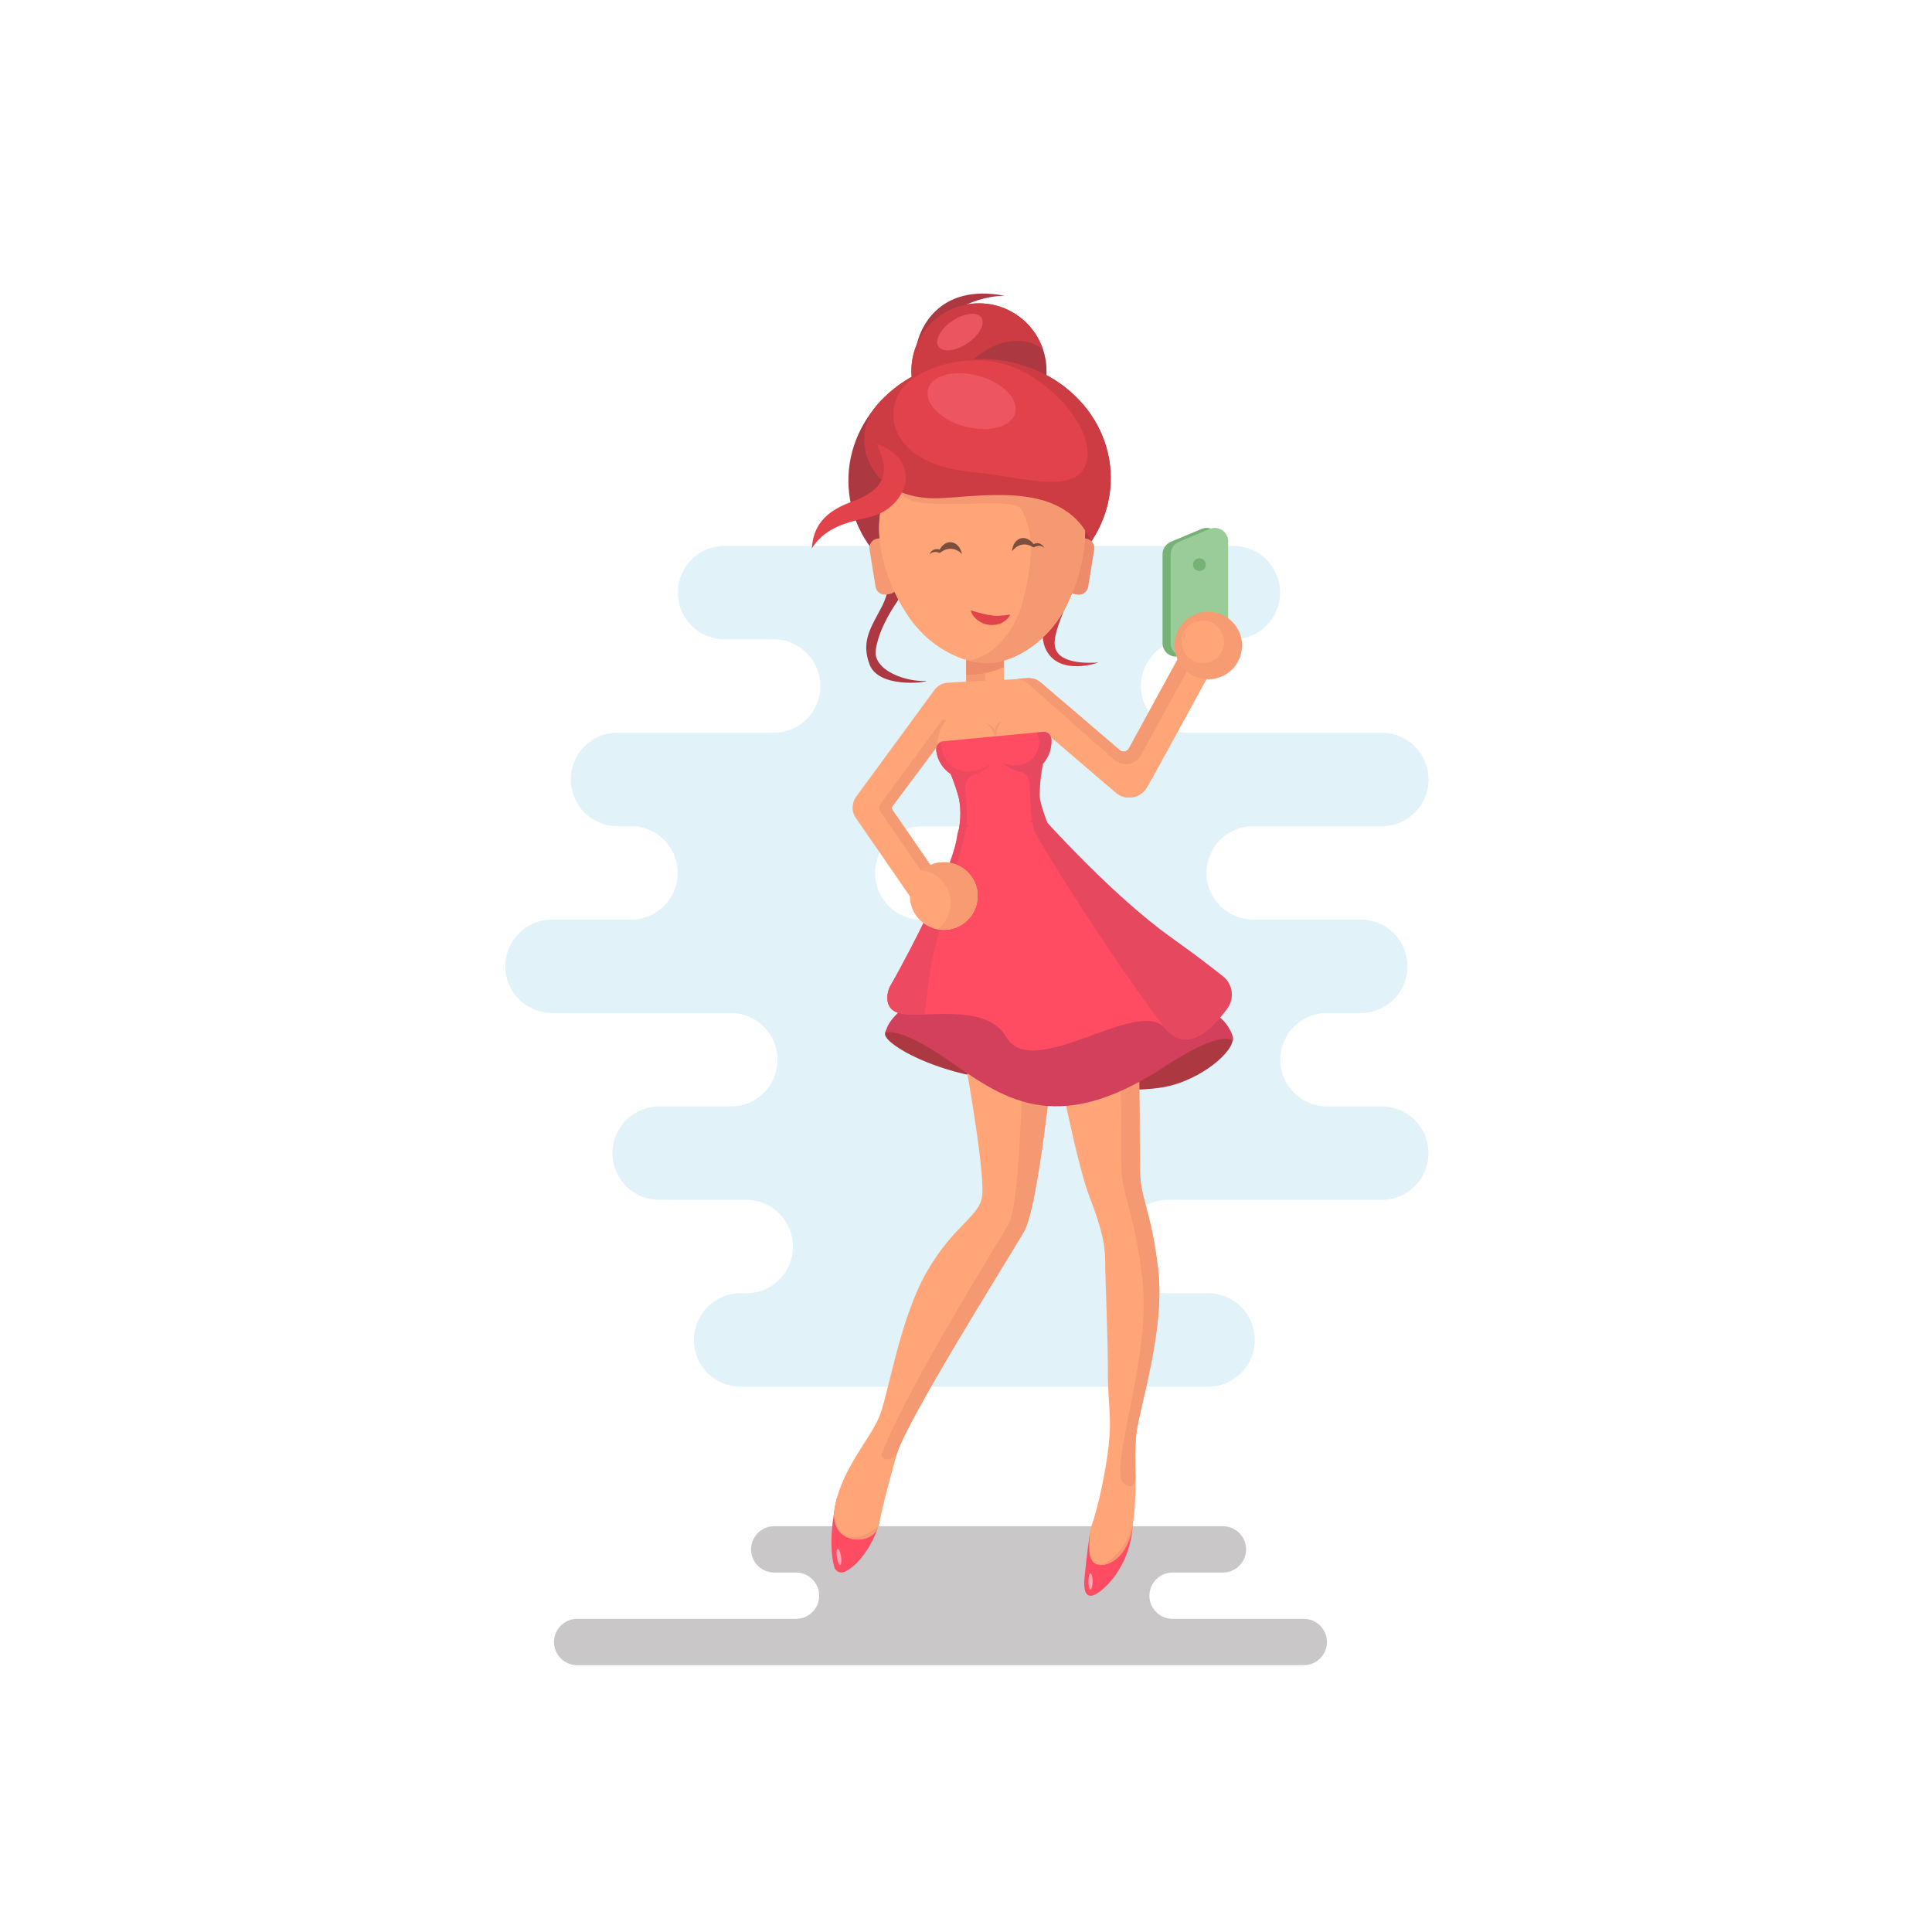 <svg width="1001" height="1001" viewBox="0 0 1001 1001" fill="none" xmlns="http://www.w3.org/2000/svg">
<g clip-path="url(#clip0_995:1085)">
<path opacity="0.35" d="M740.128 403.858C740.128 390.458 729.328 379.658 715.928 379.658H615.328C601.928 379.658 591.128 368.858 591.128 355.458C591.128 342.058 601.928 331.258 615.328 331.258H639.028C652.428 331.258 663.228 320.458 663.228 307.058C663.228 293.658 652.428 282.858 639.028 282.858H375.428C362.028 282.858 351.228 293.658 351.228 307.058C351.228 320.458 362.028 331.258 375.428 331.258H400.828C414.228 331.258 425.028 342.058 425.028 355.458C425.028 368.858 414.228 379.658 400.828 379.658H319.928C306.528 379.658 295.728 390.458 295.728 403.858C295.728 417.258 306.528 428.058 319.928 428.058H326.928C340.328 428.058 351.128 438.858 351.128 452.258C351.128 465.658 340.328 476.458 326.928 476.458H286.028C272.628 476.458 261.828 487.258 261.828 500.658C261.828 514.058 272.628 524.858 286.028 524.858H378.628C392.028 524.858 402.828 535.658 402.828 549.058C402.828 562.458 392.028 573.258 378.628 573.258H341.528C328.128 573.258 317.328 584.058 317.328 597.458C317.328 610.858 328.128 621.658 341.528 621.658H386.628C400.028 621.658 410.828 632.458 410.828 645.858C410.828 659.258 400.028 670.058 386.628 670.058H383.728C370.328 670.058 359.528 680.858 359.528 694.258C359.528 707.658 370.328 718.458 383.728 718.458H625.928C639.328 718.458 650.128 707.658 650.128 694.258C650.128 680.858 639.328 670.058 625.928 670.058H605.128C591.728 670.058 580.928 659.258 580.928 645.858C580.928 632.458 591.728 621.658 605.128 621.658H715.928C729.328 621.658 740.128 610.858 740.128 597.458C740.128 584.058 729.328 573.258 715.928 573.258H687.528C674.128 573.258 663.328 562.458 663.328 549.058C663.328 535.658 674.128 524.858 687.528 524.858H705.028C718.428 524.858 729.228 514.058 729.228 500.658C729.228 487.258 718.428 476.458 705.028 476.458H649.328C635.928 476.458 625.128 465.658 625.128 452.258C625.128 438.858 635.928 428.058 649.328 428.058H715.928C729.328 428.058 740.128 417.258 740.128 403.858ZM498.528 476.558H477.628C464.228 476.558 453.428 465.758 453.428 452.358C453.428 438.958 464.228 428.158 477.628 428.158H498.528C511.928 428.158 522.728 438.958 522.728 452.358C522.828 465.658 511.928 476.558 498.528 476.558Z" fill="#A9DBED"/>
<path opacity="0.45" d="M687.528 850.758C687.528 857.358 682.128 862.758 675.528 862.758H299.028C292.428 862.758 287.028 857.358 287.028 850.758C287.028 844.158 292.428 838.758 299.028 838.758H412.428C419.028 838.758 424.428 833.358 424.428 826.758C424.428 820.158 419.028 814.758 412.428 814.758H401.128C394.528 814.758 389.128 809.358 389.128 802.758C389.128 796.158 394.528 790.758 401.128 790.758H633.628C640.228 790.758 645.628 796.158 645.628 802.758C645.628 809.358 640.228 814.758 633.628 814.758H607.528C600.928 814.758 595.528 820.158 595.528 826.758C595.528 833.358 600.928 838.758 607.528 838.758H675.528C682.128 838.758 687.528 844.158 687.528 850.758Z" fill="#898386"/>
<path opacity="0.51" d="M505.828 409.258C506.228 423.158 505.328 429.758 505.328 429.758C506.228 430.658 506.428 430.758 507.528 430.758C506.128 431.158 504.528 431.558 504.528 435.258C504.528 448.258 504.228 511.658 502.328 526.158C490.428 524.258 476.428 526.258 468.128 525.358C456.828 524.058 459.628 513.558 461.328 510.758C493.928 457.658 495.728 433.258 495.728 433.258C495.728 433.258 496.228 430.558 496.928 429.158C497.428 426.058 498.028 421.058 497.128 415.158C496.728 412.358 494.728 405.958 492.528 400.958C492.428 400.858 492.328 400.758 492.128 400.658C488.428 398.158 485.828 394.058 485.128 389.158C485.128 389.158 485.128 389.058 485.128 388.958C484.828 386.458 486.428 384.258 488.728 384.058L491.528 383.758C491.228 385.358 492.028 393.558 499.728 396.858C505.728 399.358 512.628 396.958 514.728 394.658C515.128 396.558 512.728 399.758 509.628 401.958C507.228 403.658 505.828 406.358 505.828 409.258Z" fill="#DB485F"/>
<path d="M520.128 336.958H500.628V368.758H520.128V336.958Z" fill="#FFA578"/>
<path d="M510.428 336.958H500.628V353.658H510.428V336.958Z" fill="#F49971"/>
<path d="M500.628 349.558C504.728 349.658 512.528 349.158 520.128 345.658V336.958H500.628V349.558Z" fill="#ED8C6B"/>
<path d="M597.028 403.058L630.928 341.158L615.128 332.558L584.928 387.758C583.928 389.558 581.628 389.958 580.128 388.658L539.128 353.558C535.328 350.358 529.628 350.758 526.428 354.558C523.228 358.358 523.628 364.058 527.428 367.258L574.228 407.358L578.228 410.758C583.228 414.958 590.828 413.658 594.128 408.058L597.028 403.058Z" fill="#FFA578"/>
<path d="M597.028 403.058L630.928 341.158L615.128 332.558L584.928 387.758C583.928 389.558 581.628 389.958 580.128 388.658L539.128 353.558C535.328 350.358 529.628 350.758 526.428 354.558C523.228 358.358 523.628 364.058 527.428 367.258L574.228 407.358L578.228 410.758C583.228 414.958 590.828 413.658 594.128 408.058L597.028 403.058Z" fill="#FFA578"/>
<path d="M538.728 390.558L491.028 392.958C490.628 392.958 490.228 392.658 490.228 392.258L488.528 358.958C488.428 356.158 490.528 353.758 493.428 353.558L529.128 351.758C533.728 351.558 537.728 355.058 537.928 359.758L539.428 389.858C539.428 390.158 539.128 390.558 538.728 390.558Z" fill="#FFA578"/>
<path d="M577.428 393.758C581.728 397.458 588.428 396.258 591.128 391.258L621.428 335.958L615.128 332.558L584.928 387.758C583.928 389.558 581.628 389.958 580.128 388.658L539.128 353.558C536.228 351.058 532.928 350.958 526.328 351.858C526.328 351.858 529.728 351.458 533.328 354.758C546.128 366.358 577.428 393.758 577.428 393.758Z" fill="#F49971"/>
<path d="M496.828 355.458C492.828 352.558 487.228 353.358 484.228 357.358L443.528 412.858C442.728 414.058 442.128 415.258 441.928 416.658C441.428 418.958 441.828 421.458 443.328 423.658L472.228 465.558C475.028 469.658 480.628 470.658 484.728 467.858C488.828 465.058 489.828 459.458 487.028 455.358L461.728 418.658L498.728 368.158C501.728 363.958 500.828 358.358 496.828 355.458Z" fill="#FFA578"/>
<path d="M462.428 417.659L492.028 378.259L490.228 373.659C489.828 372.659 488.528 372.559 487.928 373.359L458.328 413.659L456.228 416.459C455.328 417.659 455.328 419.259 456.128 420.459L458.128 423.359L487.028 465.359C489.028 462.359 489.028 458.359 486.928 455.259L462.328 419.559C462.028 418.959 462.028 418.159 462.428 417.659Z" fill="#F49971"/>
<path d="M469.628 523.258C466.828 523.258 460.628 530.158 458.628 535.058C456.628 539.958 480.828 554.058 509.928 558.458C539.028 562.858 586.128 567.458 605.828 562.658C625.528 557.858 642.528 541.658 637.928 536.258C635.628 533.758 599.628 523.258 599.628 523.258H469.628Z" fill="#AC3942"/>
<path d="M564.628 794.758C564.628 794.758 563.028 805.558 561.928 817.158C560.228 834.858 572.028 822.758 572.028 822.758C572.028 822.758 585.328 812.058 586.828 790.758C588.328 769.458 565.828 788.558 564.628 794.758Z" fill="#FF4C63"/>
<path d="M433.528 776.558C433.528 776.558 428.328 797.558 432.228 811.858C432.828 814.158 435.528 815.458 437.728 814.358C446.528 810.258 453.728 796.658 455.528 789.058C457.528 780.258 443.028 762.358 433.528 776.558Z" fill="#FF4C63"/>
<path d="M511.214 310.658C548.706 308.449 577.455 278.768 575.428 244.364C573.401 209.96 541.364 183.861 503.873 186.07C466.381 188.28 437.632 217.96 439.659 252.364C441.686 286.768 473.723 312.867 511.214 310.658Z" fill="#AC3942"/>
<path d="M507.228 227.158C526.558 227.158 542.228 211.488 542.228 192.158C542.228 172.828 526.558 157.158 507.228 157.158C487.898 157.158 472.228 172.828 472.228 192.158C472.228 211.488 487.898 227.158 507.228 227.158Z" fill="#AC3942"/>
<path d="M553.928 271.758C553.928 271.758 554.428 293.458 548.728 304.458C543.028 315.458 537.128 327.458 542.128 336.958C549.228 350.458 569.128 343.258 569.128 343.258C563.628 343.558 547.028 344.258 546.428 333.758C545.828 323.258 561.428 296.358 561.228 294.358C561.228 292.358 560.928 271.358 553.928 271.758Z" fill="#CD3B43"/>
<path d="M520.528 153.258C520.528 153.258 491.128 152.058 474.228 183.358C475.128 170.558 486.328 146.558 520.528 153.258Z" fill="#AC3942"/>
<path d="M473.828 181.558C479.728 163.158 499.428 152.958 517.828 158.858C528.928 162.458 537.128 171.058 540.428 181.358C533.928 174.858 517.228 173.258 502.028 188.358C491.928 198.458 481.328 206.158 478.028 211.658C472.428 203.058 470.528 192.058 473.828 181.558Z" fill="#CD3B43"/>
<path d="M462.328 281.158C462.328 281.158 462.828 302.858 457.128 313.858C451.428 324.858 445.928 332.058 450.528 344.258C455.128 356.558 479.428 353.758 480.128 352.758C469.828 353.558 452.428 347.458 453.728 336.958C455.828 321.158 469.828 305.758 469.728 303.758C469.628 301.758 469.328 280.758 462.328 281.158Z" fill="#AC3942"/>
<path d="M512.928 343.458C498.928 344.258 480.528 334.958 469.728 317.858C456.928 298.458 448.828 268.158 462.828 248.558C492.428 246.858 522.028 245.058 551.628 243.358C567.728 261.158 563.228 292.258 552.928 313.058C544.128 331.158 526.928 342.658 512.928 343.458Z" fill="#FFA578"/>
<path d="M461.028 307.758L459.228 308.058C456.528 308.458 454.028 306.658 453.628 303.958L450.528 284.658C450.128 281.958 451.928 279.458 454.628 279.058L456.428 278.758C459.128 278.358 461.628 280.158 462.028 282.858L465.128 302.158C465.528 304.758 463.728 307.258 461.028 307.758Z" fill="#F49971"/>
<path d="M556.428 307.758L558.228 308.058C560.928 308.458 563.428 306.658 563.828 303.958L566.928 284.658C567.328 281.958 565.528 279.458 562.828 279.058L561.028 278.758C558.328 278.358 555.828 280.158 555.428 282.858L552.328 302.158C551.928 304.758 553.828 307.258 556.428 307.758Z" fill="#ED8C6B"/>
<path d="M512.928 343.458C498.928 344.258 480.528 334.958 469.728 317.858C456.928 298.458 448.828 268.158 462.828 248.558C492.428 246.858 522.028 245.058 551.628 243.358C567.728 261.158 563.228 292.258 552.928 313.058C544.128 331.158 526.928 342.658 512.928 343.458Z" fill="#FFA578"/>
<path d="M551.628 243.358C545.328 243.758 473.728 254.758 467.328 255.158C469.328 266.958 524.528 256.358 528.928 263.658C537.428 277.658 533.628 296.358 530.128 310.858C526.128 327.358 514.028 341.058 501.328 342.158C505.328 343.258 509.328 343.758 513.028 343.558C527.028 342.758 544.228 331.258 552.928 313.058C563.228 292.258 567.728 261.158 551.628 243.358Z" fill="#F49971"/>
<path d="M565.328 280.558C572.328 270.058 576.128 257.558 575.328 244.358C573.328 209.958 541.228 183.858 503.728 186.058C483.928 187.258 466.528 196.058 454.828 209.258C446.928 218.158 445.528 230.958 451.228 241.358C451.728 242.358 452.328 243.258 452.928 244.158C452.928 244.158 461.528 259.658 488.428 258.058C513.028 256.658 551.928 249.958 565.328 280.558Z" fill="#CD3B43"/>
<path d="M502.928 316.258C502.928 316.258 503.328 316.358 503.928 316.558C504.528 316.758 505.428 316.958 506.428 317.258C506.928 317.358 507.428 317.558 508.028 317.658C508.528 317.858 509.128 317.958 509.728 318.058C510.328 318.158 510.828 318.358 511.428 318.458C512.028 318.558 512.528 318.658 513.128 318.758C513.728 318.858 514.228 318.858 514.828 318.958C515.428 319.058 515.928 318.958 516.528 319.058C517.128 319.158 517.628 318.958 518.228 318.958C518.828 318.958 519.328 318.858 519.828 318.858C520.328 318.758 520.828 318.858 521.228 318.758C521.628 318.658 522.028 318.658 522.328 318.558C522.628 318.558 522.928 318.458 523.128 318.458C523.328 318.458 523.428 318.458 523.428 318.458C523.428 318.458 523.428 318.558 523.328 318.658C523.228 318.758 523.128 319.058 522.928 319.358C522.728 319.658 522.528 319.958 522.128 320.358C521.828 320.758 521.428 321.058 520.928 321.458C520.428 321.858 519.928 322.258 519.328 322.558C519.028 322.758 518.728 322.858 518.328 323.058C518.128 323.158 518.028 323.258 517.828 323.258L517.328 323.358C516.628 323.558 515.828 323.758 515.028 323.758C514.628 323.758 514.228 323.758 513.828 323.858C513.428 323.858 513.028 323.758 512.628 323.758C511.828 323.658 511.028 323.458 510.228 323.258C509.428 323.058 508.728 322.658 508.128 322.358C507.528 321.958 506.828 321.558 506.328 321.158C505.828 320.758 505.328 320.258 504.928 319.858C504.128 318.958 503.628 318.158 503.328 317.458C503.028 316.758 502.928 316.258 502.928 316.258Z" fill="#E24249"/>
<path d="M501.292 403.232C509.571 402.954 516.022 394.944 515.7 385.34C515.379 375.736 508.406 368.175 500.127 368.452C491.848 368.73 485.397 376.74 485.718 386.344C486.04 395.948 493.013 403.509 501.292 403.232Z" fill="#FFA578"/>
<path d="M529.49 400.633C537.77 400.356 544.221 392.346 543.899 382.742C543.577 373.138 536.604 365.577 528.325 365.854C520.046 366.132 513.595 374.142 513.917 383.746C514.239 393.35 521.211 400.911 529.49 400.633Z" fill="#FFA578"/>
<path d="M545.828 546.658C545.828 546.658 538.128 625.058 530.628 638.058C523.128 651.058 469.628 736.058 464.628 753.558C459.628 771.058 457.628 779.558 455.128 790.558C452.628 801.558 428.128 801.058 432.628 780.058C437.128 759.058 451.628 745.058 456.128 732.558C460.628 720.058 466.628 682.558 480.128 659.058C493.628 635.558 506.128 631.058 508.628 621.058C511.128 611.058 500.628 553.058 500.628 553.058L545.828 546.658Z" fill="#FFA578"/>
<path d="M437.828 795.958C444.128 799.558 453.328 797.158 455.028 790.758C451.028 794.758 444.128 797.658 437.828 795.958Z" fill="#F49971"/>
<path d="M530.828 544.258C528.728 573.458 528.328 624.158 522.228 634.858C514.628 648.058 473.928 712.358 457.228 752.058C454.728 757.958 463.728 756.458 464.528 753.558C469.528 736.058 523.028 651.058 530.528 638.058C538.028 625.058 545.728 546.658 545.728 546.658L530.828 544.258Z" fill="#F49971"/>
<path d="M547.328 548.158C547.328 548.158 557.628 602.458 564.628 620.458C571.628 638.458 572.628 646.458 572.628 654.458C572.628 662.458 574.028 691.858 574.028 711.858C574.028 731.858 577.128 735.458 572.628 761.158C568.128 786.858 564.628 790.958 564.628 794.658C564.628 798.358 563.128 806.058 566.628 809.558C570.128 813.058 583.828 809.958 586.828 790.658C589.828 771.358 587.028 755.858 588.828 742.158C590.628 728.458 603.628 688.358 600.028 657.958C596.428 627.558 590.528 620.458 590.528 605.958C590.528 591.458 590.028 541.558 590.028 541.558L547.328 548.158Z" fill="#FFA578"/>
<path d="M569.728 810.858C574.928 811.258 583.628 806.658 586.528 792.758C582.028 802.458 576.528 808.958 569.728 810.858Z" fill="#F49971"/>
<path d="M600.128 657.958C596.628 627.458 590.628 620.458 590.628 605.958C590.628 591.458 590.128 541.558 590.128 541.558L580.528 543.058C580.728 561.258 580.928 591.258 580.928 602.558C580.928 619.258 587.828 627.358 591.828 662.458C595.828 697.558 582.028 736.158 580.528 760.058C580.428 761.258 580.328 765.958 581.428 767.558C583.728 771.058 588.328 771.058 588.328 765.758C588.228 757.258 587.928 749.458 588.828 742.258C590.628 728.558 603.628 688.558 600.128 657.958Z" fill="#F49971"/>
<path d="M459.428 532.858C457.128 540.258 456.228 525.258 490.628 548.858C518.828 568.258 546.028 590.358 603.328 552.658C633.828 532.558 638.728 539.258 638.728 539.258C638.728 539.258 639.428 537.758 637.628 534.258C632.328 523.558 622.928 523.458 620.628 521.158C618.328 518.858 581.328 489.858 581.328 489.858L475.528 516.658C475.428 516.658 461.828 525.458 459.428 532.858Z" fill="#D3405C"/>
<path d="M627.928 332.958L611.928 339.658C607.428 341.558 602.328 338.258 602.328 333.258V287.158C602.328 284.358 604.028 281.858 606.528 280.758L622.528 274.058C627.028 272.158 632.128 275.458 632.128 280.458V326.558C632.228 329.358 630.528 331.958 627.928 332.958Z" fill="#76B276"/>
<path d="M632.128 332.958L616.128 339.658C611.628 341.558 606.528 338.258 606.528 333.258V287.158C606.528 284.358 608.228 281.858 610.728 280.758L626.728 274.058C631.228 272.158 636.328 275.458 636.328 280.458V326.558C636.328 329.358 634.728 331.958 632.128 332.958Z" fill="#99CC99"/>
<path d="M626.028 351.958C635.693 351.958 643.528 344.123 643.528 334.458C643.528 324.793 635.693 316.958 626.028 316.958C616.363 316.958 608.528 324.793 608.528 334.458C608.528 344.123 616.363 351.958 626.028 351.958Z" fill="#F79B72"/>
<path d="M623.228 343.558C629.303 343.558 634.228 338.633 634.228 332.558C634.228 326.483 629.303 321.558 623.228 321.558C617.153 321.558 612.228 326.483 612.228 332.558C612.228 338.633 617.153 343.558 623.228 343.558Z" fill="#FFA578"/>
<path d="M454.228 230.058C454.228 230.058 468.528 233.758 469.328 246.658C469.728 253.658 463.828 265.058 449.528 268.158C437.028 270.858 426.728 274.258 420.628 284.158C421.128 276.158 424.128 266.158 440.828 260.158C457.528 254.158 462.028 245.658 454.228 230.058Z" fill="#E24249"/>
<path d="M510.428 374.558C510.428 374.558 514.728 376.758 515.828 382.658C516.328 377.558 518.128 374.158 519.128 373.558C517.728 373.958 515.928 375.858 515.428 378.158C514.328 375.758 510.428 374.558 510.428 374.558Z" fill="#F49971"/>
<path d="M540.528 379.158L488.728 384.058C486.428 384.258 484.728 386.558 485.128 388.958C485.128 389.058 485.128 389.058 485.128 389.158C486.328 397.558 493.328 403.758 501.128 403.358C508.128 402.958 513.628 397.658 515.328 390.758C518.128 397.458 524.728 401.858 531.928 400.558C538.228 399.458 543.228 394.058 544.528 387.258C544.728 386.058 544.828 384.858 544.828 383.658C544.828 380.958 542.828 378.958 540.528 379.158Z" fill="#FF4C63"/>
<path d="M542.628 426.258C542.628 426.258 538.628 416.258 538.628 412.058C538.628 401.058 541.628 389.658 541.628 389.658H515.328L490.328 395.258C490.328 395.258 496.428 410.158 497.128 415.158C498.628 425.058 496.328 431.558 496.328 431.558C496.328 431.558 493.928 457.658 461.328 510.758C459.628 513.558 456.828 524.058 468.128 525.358C482.028 526.958 511.528 520.258 521.228 537.158C534.928 560.958 589.828 516.058 603.628 532.758C614.928 546.458 628.228 533.058 635.828 522.558C639.728 517.258 638.728 509.758 633.528 505.758C627.628 501.058 618.728 494.258 606.928 485.858C576.928 464.558 542.628 426.258 542.628 426.258Z" fill="#FF4C63"/>
<path d="M482.828 497.958C485.128 485.958 498.528 439.658 500.528 429.158C500.628 428.758 501.528 428.458 501.628 428.258C501.628 427.858 500.828 427.458 500.828 427.058C501.328 421.058 500.728 413.958 500.228 409.258C499.828 406.358 501.328 402.458 504.128 401.758C506.528 401.158 512.428 398.158 513.728 395.058C510.328 399.858 497.928 401.858 492.128 396.158C488.028 392.058 487.728 387.358 487.428 384.458C485.928 385.258 484.928 387.058 485.128 388.958C485.128 389.058 485.128 389.058 485.128 389.158C485.828 394.058 488.528 398.158 492.128 400.658C492.228 400.758 492.428 400.858 492.528 400.958C494.728 405.958 496.728 412.358 497.128 415.158C498.028 421.058 497.428 426.058 496.928 429.158C496.428 430.958 495.728 434.958 495.728 434.958C495.728 434.958 492.028 455.558 461.328 510.758C459.728 513.658 456.828 524.058 468.128 525.358C470.928 525.658 475.128 525.658 478.928 525.558C480.028 519.058 481.628 503.858 482.828 497.958Z" fill="#ED4A61"/>
<path opacity="0.69" d="M539.328 281.958C538.128 281.258 536.728 281.258 535.528 281.958C533.828 279.658 531.428 278.358 529.128 278.858C526.428 279.458 524.628 282.158 524.328 285.558C525.628 284.058 527.128 282.758 529.228 282.258C532.228 281.558 534.628 283.158 535.428 283.558C535.528 283.558 535.628 283.658 535.728 283.558C537.228 282.658 539.028 282.558 540.228 283.258C540.528 283.458 540.828 283.658 541.028 283.858C540.628 283.058 540.128 282.358 539.328 281.958Z" fill="#422725"/>
<path opacity="0.69" d="M483.028 285.258C484.128 284.458 485.628 284.258 486.828 284.758C488.228 282.258 490.428 280.658 492.828 280.958C495.528 281.158 497.728 283.658 498.428 287.058C497.028 285.658 495.328 284.558 493.128 284.358C490.028 284.058 487.828 285.858 487.128 286.358C487.028 286.458 486.928 286.458 486.828 286.458C485.228 285.758 483.428 285.858 482.328 286.658C482.028 286.858 481.828 287.058 481.628 287.358C481.828 286.558 482.328 285.758 483.028 285.258Z" fill="#422725"/>
<path d="M489.028 481.758C498.693 481.758 506.528 473.923 506.528 464.258C506.528 454.593 498.693 446.758 489.028 446.758C479.363 446.758 471.528 454.593 471.528 464.258C471.528 473.923 479.363 481.758 489.028 481.758Z" fill="#FFA578"/>
<path d="M489.028 481.758C498.693 481.758 506.528 473.923 506.528 464.258C506.528 454.593 498.693 446.758 489.028 446.758C479.363 446.758 471.528 454.593 471.528 464.258C471.528 473.923 479.363 481.758 489.028 481.758Z" fill="#FFA578"/>
<path d="M492.228 447.058C486.828 446.058 481.528 447.658 477.628 451.058C478.028 451.058 478.328 451.158 478.728 451.158C487.928 452.858 494.028 461.658 492.328 470.958C491.528 475.258 489.128 478.958 485.928 481.358C495.428 483.058 504.528 476.858 506.228 467.358C507.928 457.958 501.728 448.858 492.228 447.058Z" fill="#F79B72"/>
<path opacity="0.68" d="M606.928 485.858C578.028 465.258 545.028 428.958 542.728 426.458C542.628 426.358 542.528 426.258 542.528 426.158C542.028 424.758 538.628 415.958 538.628 412.058C538.628 406.258 539.428 400.358 540.228 396.058C540.228 395.858 540.328 395.658 540.428 395.558C541.028 394.858 541.528 394.158 542.028 393.358C543.128 391.558 544.028 389.458 544.428 387.158C544.628 385.958 544.728 384.758 544.728 383.558C544.728 380.958 542.728 379.058 540.428 379.258L537.228 379.558C537.528 380.158 537.728 380.858 537.928 381.558C537.928 381.558 538.228 382.758 538.428 383.858C538.628 385.558 537.828 390.358 534.628 393.358C530.928 396.858 524.728 397.558 519.128 394.958C519.128 394.958 520.728 396.458 523.128 397.858C524.928 398.858 527.628 399.858 528.428 399.958C530.928 400.358 532.828 402.258 533.128 404.758C533.528 408.058 533.728 411.458 533.728 413.058C533.728 415.158 533.928 419.758 534.728 424.358C534.828 424.858 533.628 425.558 533.728 426.058C533.828 426.458 534.928 425.958 534.928 426.258C535.228 427.658 535.728 429.558 536.128 430.858C537.728 435.658 578.428 500.258 604.128 533.458C604.128 533.458 604.128 533.558 604.228 533.558C615.528 546.058 628.528 532.658 636.028 522.258C639.728 517.058 638.628 509.858 633.628 505.958C627.828 501.258 618.828 494.358 606.928 485.858Z" fill="#DB485F"/>
<path d="M562.228 241.558C555.728 256.358 528.128 246.858 503.028 244.458C466.728 240.958 458.428 220.158 464.928 205.358C471.428 190.558 503.528 180.658 526.628 190.858C549.728 200.958 568.728 226.758 562.228 241.558Z" fill="#E24249"/>
<path opacity="0.87" d="M525.969 213.997C527.949 206.752 519.448 198.117 506.982 194.711C494.516 191.304 482.806 194.416 480.826 201.661C478.846 208.906 487.346 217.541 499.812 220.948C512.278 224.354 523.989 221.243 525.969 213.997Z" fill="#EF5964"/>
<path opacity="0.87" d="M501.254 177.855C507.39 173.718 510.613 167.766 508.452 164.56C506.291 161.355 499.564 162.109 493.428 166.246C487.291 170.383 484.068 176.336 486.229 179.541C488.391 182.747 495.117 181.992 501.254 177.855Z" fill="#EF5964"/>
<path d="M621.428 295.858C623.251 295.858 624.728 294.381 624.728 292.558C624.728 290.735 623.251 289.258 621.428 289.258C619.605 289.258 618.128 290.735 618.128 292.558C618.128 294.381 619.605 295.858 621.428 295.858Z" fill="#76B276"/>
<path d="M435.285 810.807C435.886 810.717 436.096 808.785 435.754 806.49C435.412 804.196 434.647 802.409 434.047 802.498C433.446 802.588 433.236 804.52 433.578 806.815C433.92 809.109 434.684 810.896 435.285 810.807Z" fill="#FFA6B5"/>
<path d="M566.093 819.371C566.108 817.051 565.627 815.168 565.019 815.164C564.412 815.16 563.908 817.038 563.893 819.357C563.879 821.677 564.36 823.56 564.967 823.564C565.575 823.568 566.079 821.691 566.093 819.371Z" fill="#FFA6B5"/>
</g>
<defs>
<clipPath id="clip0_995:1085">
<rect width="1000" height="1000" fill="white" transform="translate(0.628 0.758)"/>
</clipPath>
</defs>
</svg>
